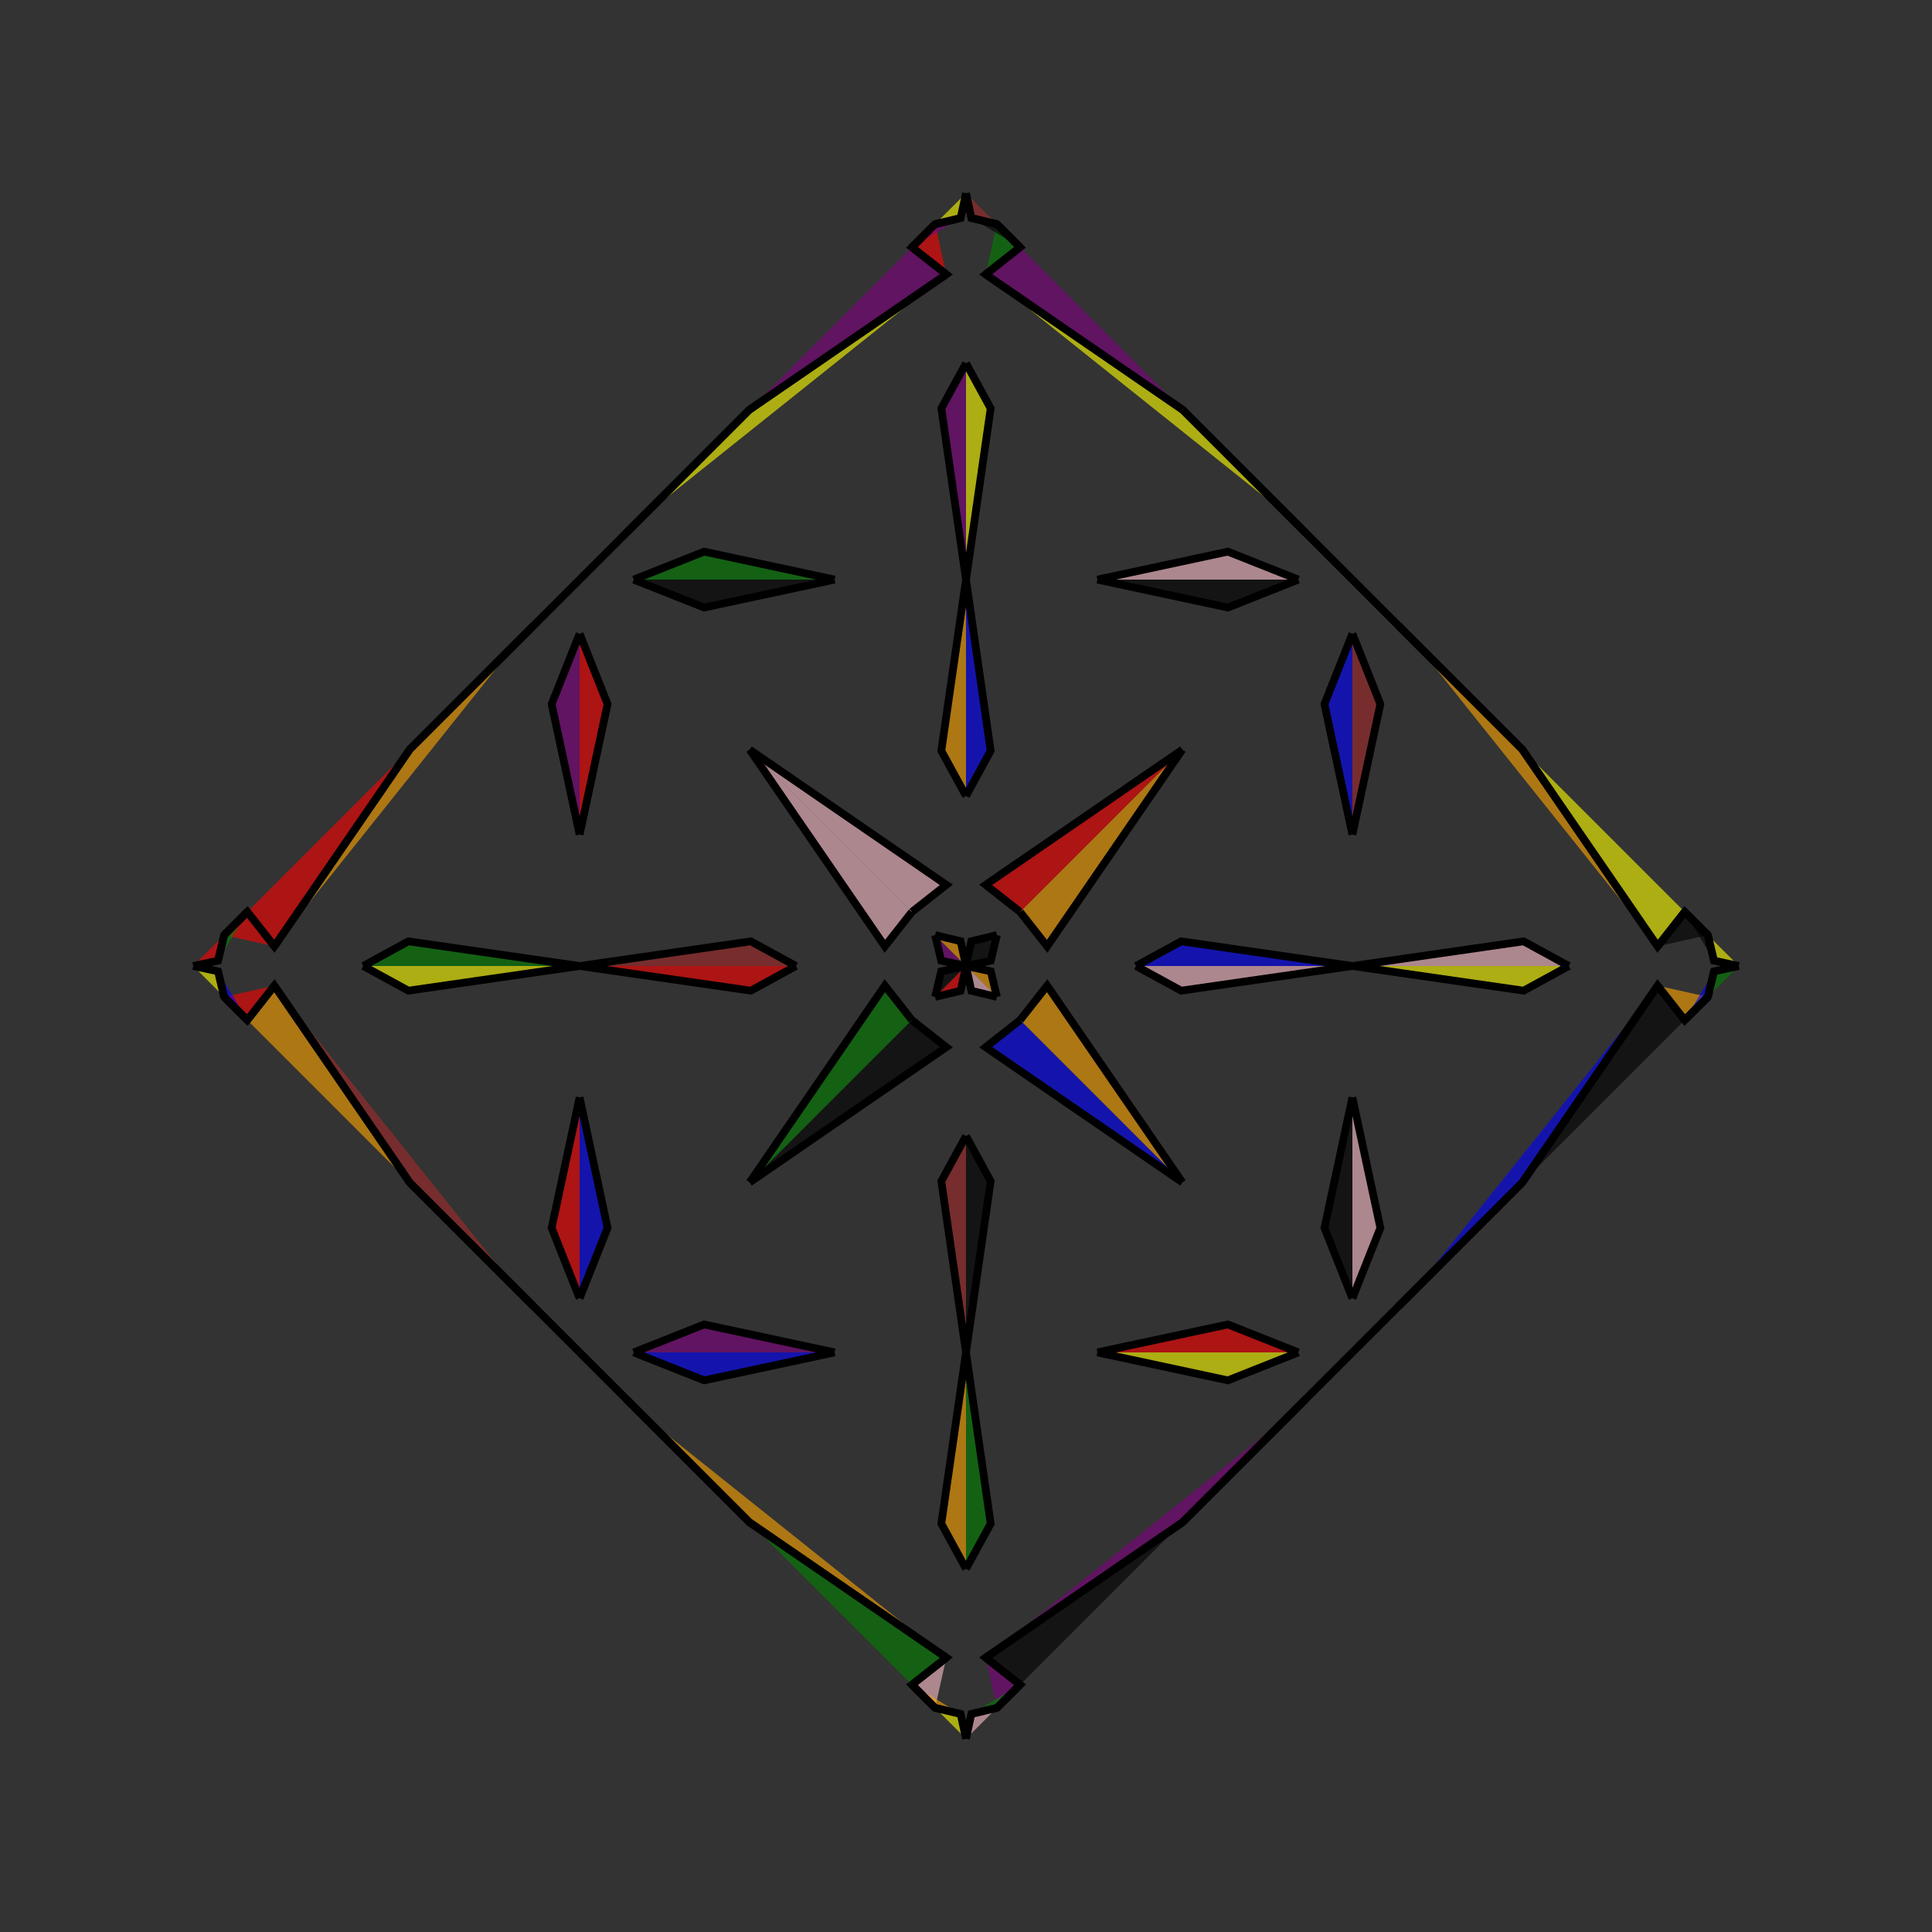 <?xml version="1.0" encoding="UTF-8"?>
<svg xmlns="http://www.w3.org/2000/svg" xmlns:xlink="http://www.w3.org/1999/xlink"
     width="250" height="250" viewBox="-125.0 -125.0 250 250">
<rect x="-125.0" y="-125.0" width="250" height="250" fill="#333333" stroke="none"/>
<defs>
</defs>
<path d="M22.0,-0.0 L27.845,-3.192 L50.0,-0.0" fill="blue" fill-opacity="0.6" stroke="black" stroke-width="1" />
<path d="M22.0,-0.0 L27.845,3.192 L50.0,-0.0" fill="pink" fill-opacity="0.6" stroke="black" stroke-width="1" />
<path d="M50.0,-17.0 L46.382,-33.89 L50.0,-43.0" fill="blue" fill-opacity="0.6" stroke="black" stroke-width="1" />
<path d="M50.0,17.0 L46.382,33.89 L50.0,43.0" fill="black" fill-opacity="0.6" stroke="black" stroke-width="1" />
<path d="M50.0,50.0 L44.0,56.0 L42.0,58.0" fill="purple" fill-opacity="0.6" stroke="black" stroke-width="1" />
<path d="M50.0,-50.0 L44.0,-56.0 L42.0,-58.0" fill="orange" fill-opacity="0.6" stroke="black" stroke-width="1" />
<path d="M44.0,56.0 L42.0,58.0 L28.0,72.0" fill="yellow" fill-opacity="0.6" stroke="black" stroke-width="1" />
<path d="M44.0,-56.0 L42.0,-58.0 L28.0,-72.0" fill="green" fill-opacity="0.6" stroke="black" stroke-width="1" />
<path d="M42.0,58.0 L28.0,72.0 L2.546,89.498" fill="purple" fill-opacity="0.6" stroke="black" stroke-width="1" />
<path d="M42.0,-58.0 L28.0,-72.0 L2.546,-89.498" fill="yellow" fill-opacity="0.6" stroke="black" stroke-width="1" />
<path d="M28.0,-28.0 L10.502,-2.546 L7.0,-7.0" fill="orange" fill-opacity="0.6" stroke="black" stroke-width="1" />
<path d="M28.0,28.0 L10.502,2.546 L7.0,7.0" fill="orange" fill-opacity="0.6" stroke="black" stroke-width="1" />
<path d="M2.546,89.498 L7.0,93.0 L4.0,96.0" fill="purple" fill-opacity="0.6" stroke="black" stroke-width="1" />
<path d="M2.546,-89.498 L7.0,-93.0 L4.0,-96.0" fill="green" fill-opacity="0.6" stroke="black" stroke-width="1" />
<path d="M7.0,93.0 L4.0,96.0 L0.693,96.791" fill="green" fill-opacity="0.6" stroke="black" stroke-width="1" />
<path d="M7.0,-93.0 L4.0,-96.0 L0.693,-96.791" fill="black" fill-opacity="0.6" stroke="black" stroke-width="1" />
<path d="M4.0,-4.0 L3.209,-0.693 L0.0,-0.0" fill="black" fill-opacity="0.6" stroke="black" stroke-width="1" />
<path d="M4.0,4.0 L3.209,0.693 L0.0,-0.0" fill="orange" fill-opacity="0.6" stroke="black" stroke-width="1" />
<path d="M-22.0,-0.0 L-27.845,-3.192 L-50.0,-0.0" fill="brown" fill-opacity="0.6" stroke="black" stroke-width="1" />
<path d="M-22.0,-0.0 L-27.845,3.192 L-50.0,-0.0" fill="red" fill-opacity="0.6" stroke="black" stroke-width="1" />
<path d="M-50.0,-17.0 L-46.382,-33.89 L-50.0,-43.0" fill="red" fill-opacity="0.6" stroke="black" stroke-width="1" />
<path d="M-50.0,17.0 L-46.382,33.89 L-50.0,43.0" fill="blue" fill-opacity="0.6" stroke="black" stroke-width="1" />
<path d="M-50.0,50.0 L-44.0,56.0 L-42.0,58.0" fill="red" fill-opacity="0.6" stroke="black" stroke-width="1" />
<path d="M-50.0,-50.0 L-44.0,-56.0 L-42.0,-58.0" fill="yellow" fill-opacity="0.6" stroke="black" stroke-width="1" />
<path d="M-44.0,56.0 L-42.0,58.0 L-28.0,72.0" fill="red" fill-opacity="0.6" stroke="black" stroke-width="1" />
<path d="M-44.0,-56.0 L-42.0,-58.0 L-28.0,-72.0" fill="orange" fill-opacity="0.6" stroke="black" stroke-width="1" />
<path d="M-42.0,58.0 L-28.0,72.0 L-2.546,89.498" fill="orange" fill-opacity="0.6" stroke="black" stroke-width="1" />
<path d="M-42.0,-58.0 L-28.0,-72.0 L-2.546,-89.498" fill="yellow" fill-opacity="0.6" stroke="black" stroke-width="1" />
<path d="M-28.0,-28.0 L-10.502,-2.546 L-7.0,-7.0" fill="pink" fill-opacity="0.6" stroke="black" stroke-width="1" />
<path d="M-28.0,28.0 L-10.502,2.546 L-7.0,7.0" fill="green" fill-opacity="0.6" stroke="black" stroke-width="1" />
<path d="M-2.546,89.498 L-7.0,93.0 L-4.0,96.0" fill="pink" fill-opacity="0.6" stroke="black" stroke-width="1" />
<path d="M-2.546,-89.498 L-7.0,-93.0 L-4.0,-96.0" fill="red" fill-opacity="0.6" stroke="black" stroke-width="1" />
<path d="M-7.0,93.0 L-4.0,96.0 L-0.693,96.791" fill="orange" fill-opacity="0.6" stroke="black" stroke-width="1" />
<path d="M-7.0,-93.0 L-4.0,-96.0 L-0.693,-96.791" fill="purple" fill-opacity="0.6" stroke="black" stroke-width="1" />
<path d="M-4.0,-4.0 L-3.209,-0.693 L0.0,-0.0" fill="purple" fill-opacity="0.6" stroke="black" stroke-width="1" />
<path d="M-4.0,4.0 L-3.209,0.693 L0.0,-0.0" fill="black" fill-opacity="0.6" stroke="black" stroke-width="1" />
<path d="M78.0,-0.0 L72.155,3.192 L50.0,-0.0" fill="yellow" fill-opacity="0.6" stroke="black" stroke-width="1" />
<path d="M78.0,-0.0 L72.155,-3.192 L50.0,-0.0" fill="pink" fill-opacity="0.6" stroke="black" stroke-width="1" />
<path d="M50.0,17.0 L53.618,33.89 L50.0,43.0" fill="pink" fill-opacity="0.6" stroke="black" stroke-width="1" />
<path d="M50.0,-17.0 L53.618,-33.89 L50.0,-43.0" fill="brown" fill-opacity="0.6" stroke="black" stroke-width="1" />
<path d="M50.0,50.0 L56.0,44.0 L58.0,42.0" fill="brown" fill-opacity="0.6" stroke="black" stroke-width="1" />
<path d="M50.0,-50.0 L56.0,-44.0 L58.0,-42.0" fill="brown" fill-opacity="0.6" stroke="black" stroke-width="1" />
<path d="M56.0,44.0 L58.0,42.0 L72.0,28.0" fill="pink" fill-opacity="0.6" stroke="black" stroke-width="1" />
<path d="M56.0,-44.0 L58.0,-42.0 L72.0,-28.0" fill="purple" fill-opacity="0.6" stroke="black" stroke-width="1" />
<path d="M58.0,42.0 L72.0,28.0 L89.498,2.546" fill="blue" fill-opacity="0.6" stroke="black" stroke-width="1" />
<path d="M58.0,-42.0 L72.0,-28.0 L89.498,-2.546" fill="orange" fill-opacity="0.6" stroke="black" stroke-width="1" />
<path d="M72.0,28.0 L89.498,2.546 L93.0,7.0" fill="black" fill-opacity="0.6" stroke="black" stroke-width="1" />
<path d="M72.0,-28.0 L89.498,-2.546 L93.0,-7.0" fill="yellow" fill-opacity="0.6" stroke="black" stroke-width="1" />
<path d="M89.498,2.546 L93.0,7.0 L96.0,4.0" fill="orange" fill-opacity="0.6" stroke="black" stroke-width="1" />
<path d="M89.498,-2.546 L93.0,-7.0 L96.0,-4.0" fill="black" fill-opacity="0.6" stroke="black" stroke-width="1" />
<path d="M93.0,7.0 L96.0,4.0 L96.791,0.693" fill="blue" fill-opacity="0.6" stroke="black" stroke-width="1" />
<path d="M93.0,-7.0 L96.0,-4.0 L96.791,-0.693" fill="black" fill-opacity="0.6" stroke="black" stroke-width="1" />
<path d="M96.0,4.0 L96.791,0.693 L100.0,-0.0" fill="green" fill-opacity="0.6" stroke="black" stroke-width="1" />
<path d="M96.0,-4.0 L96.791,-0.693 L100.0,-0.0" fill="yellow" fill-opacity="0.6" stroke="black" stroke-width="1" />
<path d="M0.0,-22.0 L3.192,-27.845 L0.0,-50.0" fill="blue" fill-opacity="0.6" stroke="black" stroke-width="1" />
<path d="M0.0,22.0 L3.192,27.845 L0.0,50.0" fill="black" fill-opacity="0.6" stroke="black" stroke-width="1" />
<path d="M0.0,78.0 L3.192,72.155 L0.0,50.0" fill="green" fill-opacity="0.6" stroke="black" stroke-width="1" />
<path d="M0.0,-78.0 L3.192,-72.155 L0.0,-50.0" fill="yellow" fill-opacity="0.6" stroke="black" stroke-width="1" />
<path d="M17.0,-50.0 L33.89,-46.382 L43.0,-50.0" fill="black" fill-opacity="0.6" stroke="black" stroke-width="1" />
<path d="M17.0,50.0 L33.89,46.382 L43.0,50.0" fill="red" fill-opacity="0.6" stroke="black" stroke-width="1" />
<path d="M17.0,50.0 L33.89,53.618 L43.0,50.0" fill="yellow" fill-opacity="0.6" stroke="black" stroke-width="1" />
<path d="M17.0,-50.0 L33.89,-53.618 L43.0,-50.0" fill="pink" fill-opacity="0.6" stroke="black" stroke-width="1" />
<path d="M28.0,-28.0 L2.546,-10.502 L7.0,-7.0" fill="red" fill-opacity="0.6" stroke="black" stroke-width="1" />
<path d="M28.0,28.0 L2.546,10.502 L7.0,7.0" fill="blue" fill-opacity="0.6" stroke="black" stroke-width="1" />
<path d="M28.0,72.0 L2.546,89.498 L7.0,93.0" fill="black" fill-opacity="0.6" stroke="black" stroke-width="1" />
<path d="M28.0,-72.0 L2.546,-89.498 L7.0,-93.0" fill="purple" fill-opacity="0.6" stroke="black" stroke-width="1" />
<path d="M4.0,-4.0 L0.693,-3.209 L0.0,-0.0" fill="black" fill-opacity="0.6" stroke="black" stroke-width="1" />
<path d="M4.0,4.0 L0.693,3.209 L0.0,-0.0" fill="pink" fill-opacity="0.6" stroke="black" stroke-width="1" />
<path d="M4.0,96.0 L0.693,96.791 L0.0,100.0" fill="pink" fill-opacity="0.6" stroke="black" stroke-width="1" />
<path d="M4.0,-96.0 L0.693,-96.791 L0.0,-100.0" fill="brown" fill-opacity="0.6" stroke="black" stroke-width="1" />
<path d="M0.0,78.0 L-3.192,72.155 L0.0,50.0" fill="orange" fill-opacity="0.6" stroke="black" stroke-width="1" />
<path d="M0.0,-22.0 L-3.192,-27.845 L0.0,-50.0" fill="orange" fill-opacity="0.6" stroke="black" stroke-width="1" />
<path d="M0.0,22.0 L-3.192,27.845 L0.0,50.0" fill="brown" fill-opacity="0.6" stroke="black" stroke-width="1" />
<path d="M0.0,-78.0 L-3.192,-72.155 L0.0,-50.0" fill="purple" fill-opacity="0.6" stroke="black" stroke-width="1" />
<path d="M-17.0,50.0 L-33.89,53.618 L-43.0,50.0" fill="blue" fill-opacity="0.6" stroke="black" stroke-width="1" />
<path d="M-17.0,-50.0 L-33.89,-46.382 L-43.0,-50.0" fill="black" fill-opacity="0.6" stroke="black" stroke-width="1" />
<path d="M-17.0,50.0 L-33.89,46.382 L-43.0,50.0" fill="purple" fill-opacity="0.6" stroke="black" stroke-width="1" />
<path d="M-17.0,-50.0 L-33.89,-53.618 L-43.0,-50.0" fill="green" fill-opacity="0.6" stroke="black" stroke-width="1" />
<path d="M-28.0,72.0 L-2.546,89.498 L-7.0,93.0" fill="green" fill-opacity="0.6" stroke="black" stroke-width="1" />
<path d="M-28.0,-28.0 L-2.546,-10.502 L-7.0,-7.0" fill="pink" fill-opacity="0.6" stroke="black" stroke-width="1" />
<path d="M-28.0,28.0 L-2.546,10.502 L-7.0,7.0" fill="black" fill-opacity="0.6" stroke="black" stroke-width="1" />
<path d="M-28.0,-72.0 L-2.546,-89.498 L-7.0,-93.0" fill="purple" fill-opacity="0.6" stroke="black" stroke-width="1" />
<path d="M-4.0,96.0 L-0.693,96.791 L0.0,100.0" fill="yellow" fill-opacity="0.6" stroke="black" stroke-width="1" />
<path d="M-4.0,-4.0 L-0.693,-3.209 L0.0,-0.0" fill="orange" fill-opacity="0.6" stroke="black" stroke-width="1" />
<path d="M-4.0,4.0 L-0.693,3.209 L0.0,-0.0" fill="red" fill-opacity="0.6" stroke="black" stroke-width="1" />
<path d="M-4.0,-96.0 L-0.693,-96.791 L0.0,-100.0" fill="yellow" fill-opacity="0.6" stroke="black" stroke-width="1" />
<path d="M-78.0,-0.0 L-72.155,-3.192 L-50.0,-0.0" fill="green" fill-opacity="0.6" stroke="black" stroke-width="1" />
<path d="M-78.0,-0.0 L-72.155,3.192 L-50.0,-0.0" fill="yellow" fill-opacity="0.6" stroke="black" stroke-width="1" />
<path d="M-50.0,-17.0 L-53.618,-33.89 L-50.0,-43.0" fill="purple" fill-opacity="0.6" stroke="black" stroke-width="1" />
<path d="M-50.0,17.0 L-53.618,33.89 L-50.0,43.0" fill="red" fill-opacity="0.6" stroke="black" stroke-width="1" />
<path d="M-50.0,-50.0 L-56.0,-44.0 L-58.0,-42.0" fill="red" fill-opacity="0.6" stroke="black" stroke-width="1" />
<path d="M-50.0,50.0 L-56.0,44.0 L-58.0,42.0" fill="yellow" fill-opacity="0.6" stroke="black" stroke-width="1" />
<path d="M-56.0,-44.0 L-58.0,-42.0 L-72.0,-28.0" fill="black" fill-opacity="0.6" stroke="black" stroke-width="1" />
<path d="M-56.0,44.0 L-58.0,42.0 L-72.0,28.0" fill="blue" fill-opacity="0.6" stroke="black" stroke-width="1" />
<path d="M-58.0,-42.0 L-72.0,-28.0 L-89.498,-2.546" fill="orange" fill-opacity="0.6" stroke="black" stroke-width="1" />
<path d="M-58.0,42.0 L-72.0,28.0 L-89.498,2.546" fill="brown" fill-opacity="0.6" stroke="black" stroke-width="1" />
<path d="M-72.0,-28.0 L-89.498,-2.546 L-93.0,-7.0" fill="red" fill-opacity="0.6" stroke="black" stroke-width="1" />
<path d="M-72.0,28.0 L-89.498,2.546 L-93.0,7.0" fill="orange" fill-opacity="0.6" stroke="black" stroke-width="1" />
<path d="M-89.498,-2.546 L-93.0,-7.0 L-96.0,-4.0" fill="red" fill-opacity="0.6" stroke="black" stroke-width="1" />
<path d="M-89.498,2.546 L-93.0,7.0 L-96.0,4.0" fill="red" fill-opacity="0.6" stroke="black" stroke-width="1" />
<path d="M-93.0,-7.0 L-96.0,-4.0 L-96.791,-0.693" fill="green" fill-opacity="0.6" stroke="black" stroke-width="1" />
<path d="M-93.0,7.0 L-96.0,4.0 L-96.791,0.693" fill="blue" fill-opacity="0.6" stroke="black" stroke-width="1" />
<path d="M-96.0,-4.0 L-96.791,-0.693 L-100.0,-0.0" fill="red" fill-opacity="0.6" stroke="black" stroke-width="1" />
<path d="M-96.0,4.0 L-96.791,0.693 L-100.0,-0.0" fill="yellow" fill-opacity="0.6" stroke="black" stroke-width="1" />
</svg>